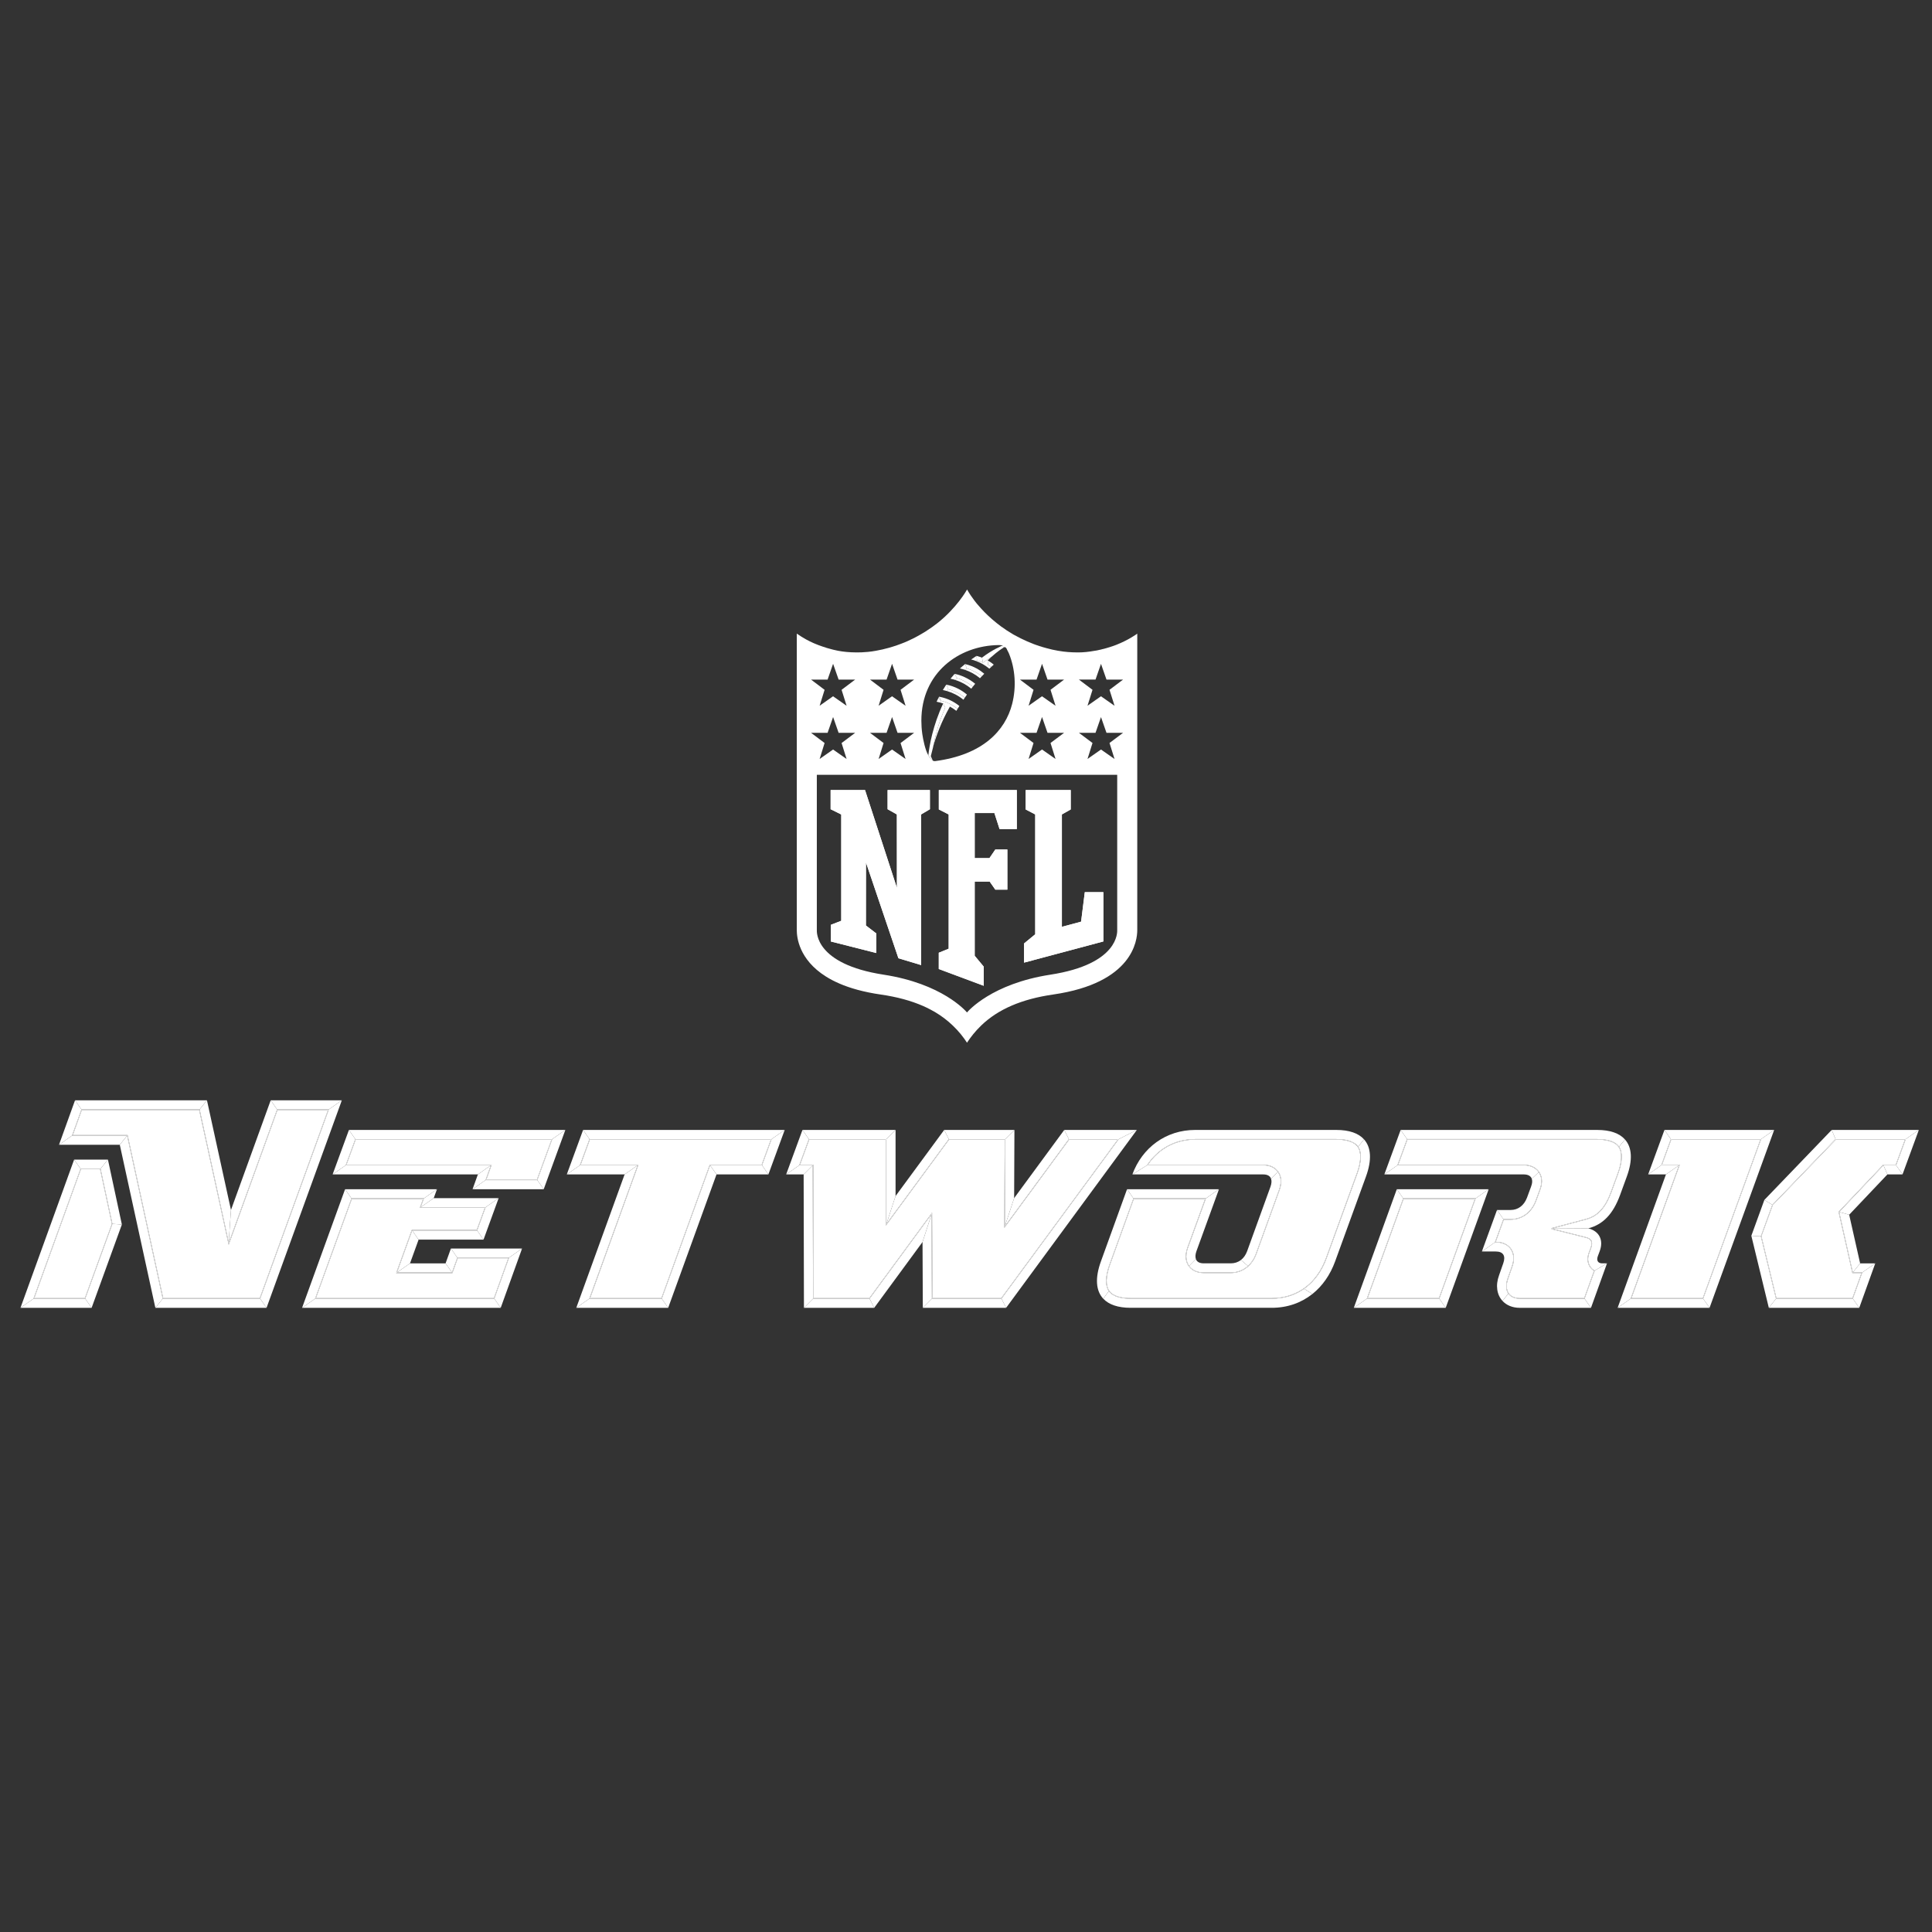 <?xml version="1.0" encoding="iso-8859-1"?>
<!-- Generator: Adobe Illustrator 19.2.0, SVG Export Plug-In . SVG Version: 6.00 Build 0)  -->
<svg version="1.1" xmlns="http://www.w3.org/2000/svg" xmlns:xlink="http://www.w3.org/1999/xlink" x="0px" y="0px"
	 viewBox="0 0 200 200" style="enable-background:new 0 0 200 200;" xml:space="preserve">
<rect x="0" y="0" width="200" height="200" fill="#333333" stroke="none"/>
<g id="NFLHD">
	<g>
		<polygon style="fill:#FFFFFF;" points="100.9,84.163 100.9,88.83 102.429,88.83 103.034,87.942 104.281,87.942 104.281,92.095 
			103.034,92.095 102.449,91.257 100.9,91.257 100.9,98.941 101.834,100.066 101.834,102.044 101.823,102.039 101.823,102.044 
			97.182,100.313 97.182,98.628 98.206,98.21 98.206,84.31 97.187,83.795 97.187,81.787 105.259,81.787 105.259,85.823 
			103.473,85.823 102.938,84.163 		"/>
		<polygon style="fill:#FFFFFF;" points="96.263,81.787 96.263,83.77 95.355,84.31 95.355,99.9 95.34,99.895 95.34,99.9 
			93.004,99.198 89.644,89.279 89.639,95.808 90.714,96.63 90.714,98.653 90.698,98.653 86.011,97.463 86.011,95.737 87.086,95.319 
			87.086,84.315 85.986,83.77 85.986,81.787 89.548,81.787 92.848,91.913 92.843,84.31 91.884,83.77 91.884,81.787 		"/>
		<polygon style="fill:#FFFFFF;" points="114.22,92.357 114.22,97.458 106.026,99.647 106.026,99.642 106.011,99.647 
			106.011,97.665 107.166,96.716 107.166,84.31 106.178,83.795 106.178,81.787 110.84,81.787 110.84,83.795 109.926,84.31 
			109.926,95.944 111.914,95.409 112.298,92.357 		"/>
		<path style="fill:#FFFFFF;" d="M99.886,72.211c-0.055,0.076-0.106,0.151-0.156,0.227c0-0.005-0.005-0.005-0.01-0.01
			c-0.515-0.424-1.095-0.716-1.68-0.888c0.05-0.071,0.111-0.151,0.136-0.182c0.686,0.177,1.241,0.505,1.685,0.863h0.005l0.005,0.005
			C99.876,72.221,99.881,72.216,99.886,72.211z"/>
		<path style="fill:#FFFFFF;" d="M97.081,72.382c0.02-0.035,0.035-0.076,0.055-0.106c-0.005,0.01-0.01,0.02-0.015,0.03
			C97.106,72.332,97.096,72.357,97.081,72.382z"/>
		<path style="fill:#FFFFFF;" d="M97.156,72.241c-0.005,0.01-0.01,0.015-0.015,0.025c0.005-0.01,0.005-0.02,0.01-0.025H97.156z"/>
		<path style="fill:#FFFFFF;" d="M100.713,71.076c-0.061,0.076-0.116,0.151-0.172,0.222c0-0.005-0.005-0.005-0.005-0.01
			c-0.474-0.394-1.034-0.706-1.655-0.898c0.071-0.076,0.151-0.156,0.182-0.192C99.548,70.319,100.169,70.652,100.713,71.076z"/>
		<path style="fill:#FFFFFF;" d="M117.721,65.601c-0.106,0.081-0.938,0.671-2.17,1.155c-0.217,0.086-0.439,0.161-0.666,0.232
			c-0.04,0.01-0.076,0.025-0.116,0.035c-0.101,0.035-0.202,0.061-0.308,0.091c-0.126,0.035-0.247,0.071-0.383,0.096
			c-0.025,0.015-0.055,0.02-0.081,0.025c-0.136,0.035-0.272,0.061-0.414,0.091c-0.025,0-0.05,0.005-0.076,0.015
			c-0.05,0.01-0.111,0.015-0.161,0.025c-0.01,0.005-0.025,0.005-0.035,0.005c-0.6,0.111-1.176,0.167-1.66,0.167h-0.141
			c-0.61-0.005-1.246-0.04-1.983-0.172c-0.383-0.066-0.802-0.156-1.251-0.283c-0.01,0-0.03-0.005-0.045-0.015
			c-0.096-0.025-0.192-0.05-0.293-0.081c-0.04-0.015-0.076-0.025-0.116-0.04c-0.136-0.035-0.267-0.081-0.409-0.131
			c-0.071-0.02-0.136-0.045-0.212-0.071c-0.04-0.015-0.076-0.035-0.121-0.045c-0.02-0.01-0.045-0.02-0.066-0.025
			c-0.449-0.167-0.898-0.368-1.347-0.59c-0.081-0.04-0.167-0.086-0.247-0.131c-0.045-0.02-0.086-0.035-0.121-0.061
			c-0.101-0.055-0.197-0.106-0.293-0.156c-0.03-0.02-0.061-0.04-0.096-0.05c-0.091-0.061-0.177-0.111-0.267-0.166
			c-0.045-0.025-0.091-0.061-0.141-0.086c-0.071-0.045-0.136-0.086-0.207-0.131c-0.02-0.01-0.025-0.015-0.035-0.02
			c-0.025-0.02-0.045-0.03-0.071-0.045c-0.141-0.096-0.288-0.197-0.429-0.303c-0.055-0.03-0.106-0.061-0.151-0.101
			c-0.141-0.101-0.283-0.212-0.419-0.323c-0.081-0.061-0.156-0.126-0.232-0.192c-0.096-0.076-0.187-0.151-0.283-0.237
			c-0.515-0.449-0.999-0.938-1.448-1.473c-0.035-0.04-0.071-0.081-0.106-0.121c-0.081-0.101-0.167-0.207-0.247-0.313
			c-0.278-0.368-0.54-0.752-0.762-1.15c0,0-0.01,0.01-0.01,0.015c-0.071,0.121-1.07,1.892-3.083,3.481
			c-0.313,0.247-0.676,0.505-1.075,0.762c-0.03,0.02-0.066,0.045-0.096,0.066c-0.061,0.035-0.121,0.076-0.182,0.111
			c-0.091,0.055-0.177,0.111-0.272,0.161c-0.066,0.04-0.131,0.076-0.192,0.111c-0.081,0.045-0.156,0.091-0.227,0.126
			c-0.116,0.061-0.222,0.121-0.338,0.182c-0.015,0.005-0.035,0.02-0.05,0.025c-0.424,0.212-0.863,0.414-1.317,0.58
			c-0.343,0.136-0.696,0.252-1.039,0.353c-0.05,0.015-0.101,0.035-0.151,0.045c-0.005,0-0.02,0.01-0.035,0.01
			c-0.464,0.131-0.928,0.237-1.367,0.313c-0.277,0.05-0.555,0.091-0.817,0.116c-0.02,0.005-0.045,0.005-0.061,0.005
			c-0.126,0.01-0.247,0.02-0.368,0.025c-0.066,0.005-0.126,0.015-0.197,0.015c-0.091,0.005-0.182,0.005-0.272,0.005
			c-0.05,0-0.096,0.005-0.146,0.005H88.67c-0.787-0.005-1.393-0.071-1.922-0.172c-0.343-0.066-0.651-0.146-0.964-0.237
			c-0.081-0.025-0.177-0.05-0.267-0.076c-0.02-0.01-0.04-0.015-0.066-0.03c-0.096-0.025-0.192-0.055-0.283-0.086
			c-0.308-0.106-0.59-0.207-0.853-0.323c-0.035-0.02-0.076-0.03-0.106-0.045c-0.262-0.116-0.51-0.237-0.747-0.368
			c-0.328-0.182-0.646-0.378-0.979-0.611v30.701c0,0.716,0.207,3.032,3.017,4.798c0.399,0.252,0.853,0.494,1.362,0.711
			c0,0,0,0.005,0.005,0.005c1.125,0.489,2.538,0.893,4.314,1.15c1.68,0.242,3.143,0.641,4.405,1.196
			c0.242,0.111,0.484,0.222,0.716,0.348c0.167,0.086,0.323,0.172,0.479,0.262c0.686,0.409,1.302,0.873,1.852,1.403
			c0.626,0.595,1.1,1.206,1.468,1.771c0,0,0,0,0.005,0.005v-0.005c0.368-0.56,0.843-1.176,1.473-1.781
			c1.751-1.685,4.193-2.735,7.452-3.204c8.259-1.196,8.698-5.626,8.698-6.665V65.596C117.726,65.596,117.726,65.596,117.721,65.601z
			 M107.303,70.349l0.56-1.609l0.01-0.02l0.565,1.63h1.72l-1.408,1.06l0.52,1.65l-0.015-0.01l-1.382-0.969h-0.01l-1.387,0.979
			l0.005-0.01l0.51-1.64l-1.408-1.06H107.303z M107.303,75.859l0.56-1.615l0.01-0.015l0.565,1.63h1.72l-1.408,1.054l0.52,1.655
			l-0.015-0.01l-1.382-0.969l-0.01,0.005l-1.387,0.974l0.005-0.01l0.51-1.645l-1.408-1.054H107.303z M103.367,66.777
			c0.272,0,0.394,0.04,0.419,0.05l0.106,0.212c0.055-0.03,0.091-0.05,0.091-0.05c0.146-0.01,0.232,0.167,0.272,0.272
			c0.035,0.086,0.061,0.172,0.091,0.257c-0.02-0.081-0.05-0.166-0.081-0.247l0.151,0.313c0.015,0.035,0.035,0.071,0.045,0.101
			c0.621,1.534,0.777,3.406,0.313,5.202c-0.706,2.735-3.022,5.257-7.972,5.903c-0.081,0.01-0.177-0.01-0.222-0.05v0.005
			c-0.267-0.177-0.439-0.479-0.479-0.555c-0.005-0.005-0.005-0.01-0.01-0.02c-0.298-0.494-0.53-1.589-0.616-2.19
			c-0.066-0.474-0.096-0.933-0.096-1.377C95.381,69.673,99.225,66.832,103.367,66.777z M91.778,70.349l0.56-1.609l0.01-0.02
			l0.565,1.63h1.72l-1.408,1.06l0.52,1.65l-0.015-0.01l-1.382-0.969h-0.01l-1.387,0.979l0.005-0.01l0.51-1.64l-1.403-1.06H91.778z
			 M91.778,75.859l0.56-1.609l0.01-0.02l0.565,1.63h1.72l-1.408,1.06l0.52,1.65l-0.015-0.01l-1.382-0.969l-0.01,0.005l-1.387,0.974
			l0.005-0.01l0.51-1.645l-1.403-1.054H91.778z M85.673,70.349l0.56-1.609l0.01-0.02l0.57,1.63h1.715l-1.408,1.06l0.52,1.65
			l-0.015-0.01l-1.382-0.969h-0.01l-1.387,0.979l0.005-0.01l0.51-1.64l-1.403-1.06H85.673z M83.958,75.859h1.715l0.56-1.609
			l0.01-0.02l0.57,1.63h1.715l-1.408,1.06l0.52,1.65l-0.015-0.01l-1.382-0.969l-0.01,0.005l-1.387,0.974l0.005-0.01l0.51-1.645
			L83.958,75.859z M108.726,100.899c-6.049,0.933-8.486,3.749-8.623,3.91c-0.136-0.161-2.568-2.977-8.623-3.91
			c-7.139-1.1-6.922-4.45-6.922-4.622V80.208h31.095v16.069C115.653,96.449,115.865,99.799,108.726,100.899z M114.856,76.913
			l0.52,1.655l-0.015-0.01l-1.387-0.969l-0.005,0.005l-1.393,0.974l0.005-0.01l0.515-1.645l-1.408-1.054h1.72l0.56-1.609l0.005-0.02
			l0.57,1.63h1.72L114.856,76.913z M114.856,71.409l0.52,1.65l-0.015-0.01l-1.387-0.969h-0.005l-1.393,0.979l0.005-0.01l0.515-1.64
			l-1.408-1.06h1.72l0.56-1.609l0.005-0.02l0.57,1.63h1.72L114.856,71.409z"/>
		<path style="fill:#FFFFFF;" d="M99.134,73.371c-0.056,0.086-0.101,0.156-0.136,0.217l-0.005-0.005
			c-0.212-0.167-0.424-0.308-0.656-0.434c0,0-0.005,0-0.005,0.005c-0.873,1.529-1.408,2.997-1.72,4.082
			c0.01-0.045,0.02-0.091,0.03-0.136c0.202-1.034,0.56-2.376,1.206-3.84l-0.212-0.434c-0.111-0.035-0.212-0.071-0.303-0.096
			c0.055-0.106,0.096-0.182,0.096-0.182C98.07,72.67,98.63,73.003,99.134,73.371z"/>
		<path style="fill:#FFFFFF;" d="M102.605,69.032c0.005,0.005,0.005,0.005,0.01,0.005c-0.066,0.066-0.136,0.126-0.197,0.187
			l-0.005-0.005c-0.464-0.383-0.938-0.631-1.367-0.787c0.04-0.035,0.076-0.061,0.091-0.071c0.288,0.076,0.621,0.237,0.621,0.237
			c0.293-0.222,0.575-0.414,0.843-0.58c0.01-0.01,0.02-0.02,0.035-0.025c-0.126,0.116-0.257,0.237-0.394,0.373v0.01l0.04,0.454
			C102.389,68.891,102.5,68.962,102.605,69.032z"/>
		<path style="fill:#FFFFFF;" d="M101.642,70.001c-0.066,0.071-0.131,0.141-0.192,0.207c-0.005,0-0.005-0.005-0.01-0.005
			c-0.479-0.394-0.999-0.676-1.549-0.863c0.081-0.056,0.166-0.116,0.197-0.141c0.676,0.202,1.171,0.505,1.549,0.797
			C101.637,70.001,101.642,70.001,101.642,70.001z"/>
		<polygon style="fill:#FFFFFF;" points="96.263,81.787 96.263,83.77 95.355,84.31 95.355,99.9 95.34,99.895 95.34,99.9 
			93.004,99.198 89.644,89.279 89.639,95.808 90.714,96.63 90.714,98.653 90.698,98.653 86.011,97.463 86.011,95.737 87.086,95.319 
			87.086,84.315 85.986,83.77 85.986,81.787 89.548,81.787 92.848,91.913 92.843,84.31 91.884,83.77 91.884,81.787 		"/>
		<polygon style="fill:#FFFFFF;" points="100.9,84.163 100.9,88.83 102.429,88.83 103.034,87.942 104.281,87.942 104.281,92.095 
			103.034,92.095 102.449,91.257 100.9,91.257 100.9,98.941 101.834,100.066 101.834,102.044 101.823,102.039 101.823,102.044 
			97.182,100.313 97.182,98.628 98.206,98.21 98.206,84.31 97.187,83.795 97.187,81.787 105.259,81.787 105.259,85.823 
			103.473,85.823 102.938,84.163 		"/>
		<polygon style="fill:#FFFFFF;" points="114.22,92.357 114.22,97.458 106.026,99.647 106.026,99.642 106.011,99.647 
			106.011,97.665 107.166,96.716 107.166,84.31 106.178,83.795 106.178,81.787 110.84,81.787 110.84,83.795 109.926,84.31 
			109.926,95.944 111.914,95.409 112.298,92.357 		"/>
		<path style="fill:#FFFFFF;" d="M97.848,73.26c-0.646,1.463-1.004,2.805-1.206,3.84c-0.01,0.045-0.02,0.091-0.03,0.136
			c-0.005,0.035-0.01,0.076-0.02,0.111c0,0.005,0,0.005,0,0.005c-0.076,0.267-0.136,0.515-0.187,0.732
			c-0.005,0-0.005,0.005-0.005,0.01c-0.005,0.03-0.015,0.061-0.02,0.091c-0.005,0.035-0.015,0.071-0.02,0.101
			c0,0.005,0,0.005,0,0.01l0.197,0.419c0.005,0.01,0.015,0.015,0.025,0.025v0.005c-0.267-0.177-0.439-0.479-0.479-0.555
			c0.101-0.959,0.459-3.083,1.534-5.363L97.848,73.26z"/>
		<path style="fill:#FFFFFF;" d="M97.429,72.549c0,0-0.04,0.076-0.096,0.182c-0.005,0-0.005,0-0.005,0
			c-0.136-0.035-0.247-0.066-0.313-0.076c-0.03-0.005-0.055-0.01-0.055-0.01l-0.005-0.005c0.04-0.081,0.086-0.172,0.126-0.257
			c0.02-0.035,0.035-0.076,0.055-0.106c0-0.005,0.005-0.01,0.005-0.01c0.005-0.01,0.01-0.015,0.015-0.025L97.429,72.549z"/>
		<path style="fill:#FFFFFF;" d="M97.172,72.206c-0.005,0.01-0.01,0.02-0.015,0.035h-0.005
			C97.162,72.226,97.167,72.211,97.172,72.206z"/>
		<path style="fill:#FFFFFF;" d="M97.172,72.206c-0.005,0.01-0.01,0.02-0.015,0.035h-0.005
			C97.162,72.226,97.167,72.211,97.172,72.206z"/>
		<path style="fill:#FFFFFF;" d="M99.316,73.084c-0.071,0.106-0.131,0.202-0.182,0.283c0,0,0,0,0,0.005
			c-0.505-0.368-1.065-0.701-1.705-0.822l-0.212-0.429h0.005c0.04,0.005,0.076,0.015,0.111,0.025
			C98.08,72.302,98.736,72.619,99.316,73.084z"/>
		<path style="fill:#FFFFFF;" d="M97.429,72.549l-0.272-0.308c0.005-0.015,0.01-0.025,0.015-0.035
			c0.025-0.05,0.04-0.081,0.045-0.086L97.429,72.549z"/>
		<path style="fill:#FFFFFF;" d="M98.176,71.358c-0.025,0.03-0.086,0.111-0.136,0.182c-0.03-0.01-0.061-0.02-0.091-0.025
			c-0.081-0.025-0.166-0.045-0.247-0.061c-0.035-0.005-0.066-0.015-0.101-0.025c0,0,0.005-0.005,0.01-0.01
			c0.035-0.056,0.227-0.373,0.343-0.545c0.005,0,0.01,0,0.01,0L98.176,71.358z"/>
		<path style="fill:#FFFFFF;" d="M99.064,70.198c-0.03,0.035-0.111,0.116-0.182,0.192c-0.04-0.015-0.081-0.03-0.121-0.045
			c-0.066-0.015-0.131-0.03-0.197-0.045c-0.055-0.015-0.111-0.03-0.167-0.04c0.005-0.005,0.005-0.01,0.01-0.015
			c0.126-0.156,0.267-0.323,0.404-0.479L99.064,70.198z"/>
		<path style="fill:#FFFFFF;" d="M100.951,70.783c-0.086,0.101-0.161,0.197-0.237,0.293c-0.545-0.424-1.165-0.757-1.65-0.878
			l-0.252-0.434h0.01v-0.005C99.452,69.875,100.244,70.203,100.951,70.783z"/>
		<path style="fill:#FFFFFF;" d="M100.088,69.199c-0.03,0.025-0.116,0.086-0.197,0.141c-0.172-0.056-0.343-0.101-0.52-0.141
			c0.182-0.167,0.363-0.313,0.525-0.449l0.005-0.005l0.005,0.005L100.088,69.199z"/>
		<path style="fill:#FFFFFF;" d="M101.889,69.744c-0.055,0.055-0.106,0.111-0.161,0.172c-0.03,0.025-0.055,0.056-0.086,0.086
			c0,0-0.005,0-0.005-0.005c-0.378-0.293-0.873-0.595-1.549-0.797l-0.182-0.449c0.005-0.005,0.005-0.005,0.005-0.005
			C100.85,68.967,101.465,69.39,101.889,69.744z"/>
		<path style="fill:#FFFFFF;" d="M103.892,67.039c-0.187,0.111-0.641,0.404-1.251,0.954c-0.005,0-0.005,0-0.005,0
			c-0.015,0.005-0.025,0.015-0.035,0.025c-0.267,0.167-0.55,0.358-0.843,0.58l-0.106-0.52c1.1-0.838,2.064-1.221,2.134-1.251
			L103.892,67.039z"/>
		<path style="fill:#FFFFFF;" d="M101.758,68.598c0,0-0.333-0.161-0.621-0.237l-0.045-0.464c0.288,0.071,0.56,0.182,0.56,0.182
			L101.758,68.598z"/>
		<path style="fill:#FFFFFF;" d="M101.137,68.361c-0.015,0.01-0.05,0.035-0.091,0.071c-0.182-0.071-0.358-0.126-0.515-0.161
			c0.177-0.126,0.363-0.252,0.55-0.368v-0.01c0.005,0.005,0.005,0.005,0.01,0.005L101.137,68.361z"/>
		<path style="fill:#FFFFFF;" d="M97.081,72.382c0.015-0.025,0.025-0.05,0.04-0.076c0.005-0.01,0.01-0.02,0.015-0.03
			C97.116,72.307,97.101,72.347,97.081,72.382z"/>
		<path style="fill:#FFFFFF;" d="M97.081,72.382c0.015-0.025,0.025-0.05,0.04-0.076c0.005-0.01,0.01-0.02,0.015-0.03
			C97.116,72.307,97.101,72.347,97.081,72.382z"/>
		<path style="fill:#FFFFFF;" d="M100.098,71.903c-0.071,0.106-0.146,0.207-0.212,0.308c-0.005,0.005-0.01,0.01-0.015,0.015
			l-0.005-0.005h-0.005c-0.444-0.358-0.999-0.686-1.685-0.863l-0.212-0.484C98.867,71.05,99.588,71.469,100.098,71.903z"/>
		<path style="fill:#FFFFFF;" d="M102.873,68.8c-0.076,0.071-0.151,0.141-0.227,0.212c-0.01,0.005-0.025,0.015-0.03,0.025
			c-0.005,0-0.005,0-0.01-0.005c-0.106-0.071-0.217-0.141-0.323-0.202l-0.04-0.454v-0.01
			C102.474,68.497,102.727,68.669,102.873,68.8z"/>
		
			<ellipse transform="matrix(0.159 -0.987 0.987 0.159 34.249 171.392)" style="fill:#FFFFFF;" cx="117.733" cy="65.592" rx="0.003" ry="0.002"/>
		
			<ellipse transform="matrix(0.159 -0.987 0.987 0.159 34.249 171.392)" style="fill:#FFFFFF;" cx="117.733" cy="65.592" rx="0.003" ry="0.002"/>
		
			<ellipse transform="matrix(0.159 -0.987 0.987 0.159 34.249 171.392)" style="fill:#FFFFFF;" cx="117.733" cy="65.592" rx="0.003" ry="0.002"/>
	</g>
	<g>
		<path style="fill:#FFFFFF;" d="M133.452,134.175c-0.019,0.006-0.039,0.01-0.059,0.016
			C133.413,134.185,133.433,134.181,133.452,134.175z"/>
		<path style="fill:#FFFFFF;" d="M133.026,134.288c-0.039,0.009-0.079,0.015-0.118,0.023
			C132.948,134.303,132.988,134.297,133.026,134.288z"/>
		<path style="fill:#FFFFFF;" d="M133.862,134.031c-0.007,0.003-0.015,0.005-0.022,0.008
			C133.848,134.036,133.855,134.034,133.862,134.031z"/>
		<path style="fill:#FFFFFF;" d="M132.584,134.371c-0.071,0.01-0.144,0.016-0.216,0.024
			C132.44,134.387,132.513,134.381,132.584,134.371z"/>
		<path style="fill:#FFFFFF;" d="M132.125,134.421c-0.157,0.011-0.316,0.017-0.477,0.017
			C131.809,134.439,131.968,134.433,132.125,134.421z"/>
		<path style="fill:#FFFFFF;" d="M136.644,131.658c-0.012,0.02-0.026,0.038-0.038,0.058
			C136.618,131.696,136.632,131.678,136.644,131.658z"/>
		<path style="fill:#FFFFFF;" d="M136.899,131.212c-0.016,0.03-0.033,0.058-0.049,0.087
			C136.866,131.27,136.883,131.242,136.899,131.212z"/>
		<path style="fill:#FFFFFF;" d="M136.362,132.074c-0.008,0.011-0.016,0.021-0.024,0.031
			C136.346,132.095,136.354,132.085,136.362,132.074z"/>
		<path style="fill:#FFFFFF;" d="M136.055,132.461c-0.003,0.004-0.007,0.007-0.01,0.011
			C136.048,132.468,136.052,132.464,136.055,132.461z"/>
		<path style="fill:#FFFFFF;" d="M137.127,130.74c-0.016,0.036-0.034,0.07-0.051,0.106
			C137.092,130.81,137.111,130.777,137.127,130.74z"/>
		<g>
			<g>
				<path style="fill:#FFFFFF;" d="M138.338,117.917h-14.608c-2.086,0-3.9,1.011-4.99,2.711h12.018c0.851,0,1.297,0.376,1.522,0.692
					c0.236,0.332,0.452,0.917,0.138,1.822l-2.427,6.702c-0.184,0.492-0.462,0.895-0.804,1.204c-0.48,0.433-1.089,0.678-1.775,0.678
					h-2.792c-0.85,0-1.296-0.376-1.521-0.692c-0.236-0.332-0.452-0.917-0.14-1.822l1.875-5.16h-7.5l-2.473,6.834
					c-0.445,1.223-0.473,2.205-0.081,2.766c0.454,0.649,1.479,0.785,2.258,0.785h14.609c0.161,0,0.32-0.006,0.477-0.017
					c0.082-0.006,0.162-0.017,0.243-0.026c0.072-0.008,0.145-0.014,0.216-0.024c0.11-0.016,0.217-0.038,0.324-0.06
					c0.039-0.008,0.079-0.014,0.118-0.023c0.124-0.028,0.246-0.061,0.367-0.097c0.019-0.006,0.039-0.01,0.059-0.016
					c0.132-0.041,0.261-0.086,0.388-0.136c0.007-0.003,0.015-0.005,0.022-0.008c0.404-0.16,0.785-0.365,1.139-0.614
					c0.38-0.267,0.729-0.583,1.044-0.946c0.003-0.004,0.007-0.007,0.01-0.011c0.098-0.113,0.192-0.232,0.283-0.355
					c0.008-0.011,0.016-0.021,0.024-0.031c0.085-0.115,0.165-0.236,0.243-0.359c0.013-0.02,0.026-0.038,0.038-0.058
					c0.072-0.115,0.14-0.236,0.206-0.358c0.016-0.03,0.034-0.057,0.049-0.087c0.062-0.118,0.12-0.242,0.177-0.366
					c0.016-0.036,0.035-0.07,0.051-0.106c0.071-0.161,0.137-0.327,0.199-0.497l3.191-8.777c0.444-1.221,0.473-2.202,0.08-2.763
					C140.143,118.053,139.118,117.917,138.338,117.917z M140.465,121.447l-3.191,8.777c-0.96,2.643-3.011,4.159-5.626,4.159h-14.609
					c-0.766,0-1.771-0.132-2.212-0.762c-0.382-0.545-0.351-1.51,0.087-2.714l2.46-6.797h7.381l-1.848,5.085
					c-0.321,0.929-0.097,1.531,0.146,1.873c0.233,0.326,0.694,0.714,1.567,0.714h2.792c0.703,0,1.328-0.252,1.818-0.697
					c0.347-0.315,0.628-0.724,0.814-1.221l2.428-6.703c0.322-0.928,0.098-1.531-0.145-1.873c-0.232-0.327-0.693-0.716-1.568-0.716
					h-11.915c1.098-1.654,2.873-2.6,4.887-2.6h14.608c0.767,0,1.773,0.132,2.214,0.762
					C140.934,119.28,140.903,120.243,140.465,121.447z"/>
			</g>
		</g>
		<path style="fill:#FFFFFF;" d="M129.991,129.845l2.427-6.702c0.314-0.905,0.098-1.49-0.138-1.822l-0.704,0.69
			c0.078,0.208,0.067,0.482-0.051,0.823l-2.423,6.69c-0.148,0.396-0.367,0.699-0.638,0.909l0.723,0.617
			C129.529,130.74,129.807,130.337,129.991,129.845z"/>
		<path style="fill:#FFFFFF;" d="M130.758,120.629H118.74l-1.516,0.946h13.534c0.44,0,0.713,0.156,0.818,0.436l0.704-0.69
			C132.055,121.005,131.608,120.629,130.758,120.629z"/>
		<path style="fill:#FFFFFF;" d="M123.729,117.917h14.608c0.78,0,1.805,0.136,2.26,0.785l0.608-0.753
			c-0.573-0.638-1.538-0.978-2.868-0.978h-14.608c-3.038,0-5.492,1.841-6.506,4.603l1.516-0.946
			C119.829,118.928,121.643,117.917,123.729,117.917z"/>
		<path style="fill:#FFFFFF;" d="M122.959,129.214c-0.313,0.905-0.097,1.49,0.14,1.822l0.699-0.702
			c-0.073-0.207-0.06-0.477,0.056-0.81l2.332-6.415l-1.35,0.946L122.959,129.214z"/>
		<path style="fill:#FFFFFF;" d="M124.619,131.727h2.792c0.686,0,1.295-0.244,1.775-0.678l-0.723-0.617
			c-0.295,0.23-0.652,0.349-1.053,0.349h-2.792c-0.446,0-0.721-0.16-0.822-0.448l-0.699,0.702
			C123.323,131.351,123.769,131.727,124.619,131.727z"/>
		<path style="fill:#FFFFFF;" d="M114.861,130.888l2.473-6.834l-0.664-0.946l-2.699,7.458c-0.632,1.737-0.529,3.061,0.24,3.878
			l0.568-0.79C114.388,133.093,114.416,132.111,114.861,130.888z"/>
		<path style="fill:#FFFFFF;" d="M135.001,133.417c-0.354,0.248-0.735,0.454-1.139,0.614c-0.007,0.003-0.015,0.005-0.022,0.008
			c-0.127,0.05-0.256,0.095-0.388,0.136c-0.019,0.006-0.039,0.01-0.059,0.016c-0.121,0.036-0.243,0.069-0.367,0.097
			c-0.039,0.009-0.079,0.015-0.118,0.023c-0.107,0.022-0.214,0.044-0.324,0.06c-0.071,0.011-0.144,0.016-0.216,0.024
			c-0.081,0.009-0.161,0.02-0.243,0.026c-0.157,0.011-0.316,0.017-0.477,0.017h-14.609c-0.779,0-1.804-0.136-2.258-0.785
			l-0.568,0.79c0.576,0.612,1.525,0.941,2.826,0.941h14.609c1.612,0,3.05-0.506,4.212-1.432L135.001,133.417z"/>
		<path style="fill:#FFFFFF;" d="M141.205,117.95l-0.608,0.753c0.393,0.561,0.364,1.542-0.08,2.763l-3.191,8.777
			c-0.062,0.17-0.129,0.336-0.199,0.497c-0.016,0.036-0.034,0.07-0.051,0.106c-0.057,0.124-0.115,0.248-0.177,0.366
			c-0.016,0.03-0.033,0.058-0.049,0.087c-0.066,0.122-0.134,0.243-0.206,0.358c-0.012,0.02-0.026,0.038-0.038,0.058
			c-0.078,0.123-0.159,0.243-0.243,0.359c-0.008,0.011-0.016,0.021-0.024,0.031c-0.091,0.122-0.185,0.241-0.283,0.355
			c-0.003,0.004-0.007,0.007-0.01,0.011c-0.315,0.363-0.664,0.679-1.044,0.946l0.859,0.536c1.026-0.818,1.838-1.962,2.356-3.387
			l3.191-8.777C142.028,120.08,141.941,118.77,141.205,117.95z"/>
		<polygon style="fill:#FFFFFF;" points="124.834,124.054 126.184,123.108 116.671,123.108 117.335,124.054 		"/>
		<g>
			<g>
				<path style="fill:#FFFFFF;" d="M141.495,134.439h7.502l3.763-10.385h-7.501L141.495,134.439z M152.681,124.11l-3.723,10.273
					h-7.383l3.724-10.273H152.681z"/>
			</g>
		</g>
		<g>
			<g>
				<path style="fill:#FFFFFF;" d="M165.343,117.917h-19.687l-0.995,2.711h13.071c0.92,0,1.367,0.45,1.551,0.719
					c0.234,0.34,0.441,0.933,0.099,1.825l-0.424,1.153c-0.456,1.181-1.417,1.878-2.577,1.878h-0.75l-0.876,2.405h0.091
					c0.904,0,1.347,0.439,1.531,0.7c0.233,0.332,0.444,0.912,0.126,1.794l-0.427,1.219c-0.232,0.634-0.208,1.212,0.061,1.597
					c0.235,0.336,0.659,0.521,1.194,0.521h6.701l1.046-2.904c-0.215-0.122-0.353-0.277-0.433-0.391
					c-0.159-0.225-0.387-0.709-0.133-1.418l0.188-0.503c0.125-0.326,0.14-0.602,0.044-0.785c-0.109-0.21-0.362-0.311-0.554-0.359
					l-3.531-0.89l3.518-0.941c1.233-0.327,2.022-1.18,2.639-2.851l0.705-1.931c0.444-1.219,0.472-2.2,0.079-2.761
					C167.147,118.054,166.122,117.917,165.343,117.917z M167.471,121.445l-0.706,1.931c-0.609,1.652-1.387,2.494-2.6,2.816
					l-3.545,0.942l0.001,0.108l3.558,0.89c0.181,0.045,0.418,0.139,0.518,0.331c0.088,0.169,0.072,0.431-0.047,0.739l-0.189,0.504
					c-0.263,0.734-0.026,1.236,0.139,1.47c0.077,0.109,0.209,0.26,0.411,0.384l-1.017,2.824h-6.662
					c-0.517,0-0.924-0.177-1.148-0.498c-0.259-0.37-0.279-0.934-0.055-1.546l0.427-1.219c0.326-0.903,0.107-1.501-0.133-1.844
					c-0.19-0.27-0.649-0.724-1.577-0.724h-0.012l0.835-2.293h0.71c1.184,0,2.166-0.715,2.629-1.913l0.425-1.154
					c0.351-0.914,0.136-1.525-0.105-1.876c-0.191-0.278-0.652-0.743-1.597-0.743h-12.992l0.954-2.6h19.648
					c0.766,0,1.772,0.132,2.214,0.762C167.939,119.281,167.908,120.243,167.471,121.445z"/>
			</g>
		</g>
		<polygon style="fill:#FFFFFF;" points="141.495,134.439 140.146,135.385 149.66,135.385 148.997,134.439 		"/>
		<polygon style="fill:#FFFFFF;" points="152.76,124.054 154.109,123.108 144.596,123.108 145.259,124.054 		"/>
		<polygon style="fill:#FFFFFF;" points="152.76,124.054 148.997,134.439 149.66,135.385 154.109,123.108 		"/>
		<polygon style="fill:#FFFFFF;" points="145.259,124.054 144.596,123.108 140.146,135.385 141.495,134.439 		"/>
		<path style="fill:#FFFFFF;" d="M156.077,132.321l0.427-1.219c0.318-0.882,0.107-1.462-0.126-1.794
			c-0.184-0.262-0.627-0.7-1.531-0.7h-0.091l-1.351,0.946h1.442c0.768,0,1.044,0.46,0.768,1.228l-0.43,1.226
			c-0.394,1.075-0.221,2.042,0.354,2.663l0.599-0.754C155.869,133.532,155.845,132.955,156.077,132.321z"/>
		<path style="fill:#FFFFFF;" d="M165.343,117.917c0.78,0,1.804,0.136,2.259,0.786l0.618-0.74c-0.571-0.646-1.539-0.992-2.877-0.992
			h-20.348l0.661,0.946H165.343z"/>
		<path style="fill:#FFFFFF;" d="M164.192,128.078c0.193,0.048,0.445,0.15,0.554,0.359c0.095,0.183,0.081,0.46-0.044,0.785
			l-0.188,0.503c-0.254,0.709-0.026,1.193,0.133,1.418c0.081,0.114,0.219,0.27,0.433,0.391l1.277-0.753h-0.493
			c-0.459,0-0.614-0.307-0.459-0.737l0.184-0.491c0.459-1.196-0.061-2.117-1.166-2.394l-3.76,0.027L164.192,128.078z"/>
		<path style="fill:#FFFFFF;" d="M168.22,117.963l-0.618,0.74c0.393,0.561,0.365,1.542-0.079,2.761l-0.705,1.931
			c-0.617,1.671-1.406,2.523-2.639,2.851l-3.518,0.941l3.76-0.027c1.504-0.399,2.547-1.443,3.283-3.437l0.706-1.934
			C169.03,120.089,168.945,118.784,168.22,117.963z"/>
		<polygon style="fill:#FFFFFF;" points="155.631,126.203 154.969,125.257 153.404,129.554 154.755,128.608 		"/>
		<path style="fill:#FFFFFF;" d="M157.332,134.439c-0.535,0-0.959-0.185-1.194-0.521l-0.599,0.754
			c0.411,0.444,1.026,0.714,1.794,0.714h7.365l-0.665-0.946H157.332z"/>
		<polygon style="fill:#FFFFFF;" points="164.033,134.439 164.698,135.385 166.356,130.781 165.08,131.535 		"/>
		<polygon style="fill:#FFFFFF;" points="145.656,117.917 144.995,116.971 143.307,121.574 144.661,120.629 		"/>
		<path style="fill:#FFFFFF;" d="M156.381,126.203c1.16,0,2.121-0.697,2.577-1.878l0.424-1.153c0.342-0.892,0.135-1.484-0.099-1.825
			l-0.716,0.676c0.075,0.207,0.059,0.477-0.069,0.81l-0.429,1.166c-0.308,0.798-0.921,1.258-1.689,1.258h-1.412l0.662,0.946H156.381
			z"/>
		<path style="fill:#FFFFFF;" d="M157.732,120.629h-13.071l-1.354,0.946h14.426c0.447,0,0.731,0.16,0.835,0.449l0.716-0.676
			C159.099,121.079,158.652,120.629,157.732,120.629z"/>
		<path style="fill:#FFFFFF;" d="M3.468,134.439h5.354l2.811-7.746l-1.225-5.708H8.338L3.468,134.439z M10.363,121.042l1.216,5.664
			l-2.796,7.678H3.548l4.83-13.342H10.363z"/>
		<g>
			<g>
				<path style="fill:#FFFFFF;" d="M24.799,125.58l-1.114,3.075l-0.7-3.195l-2.324-10.611H8.432l-0.976,2.711h4.945h0.762
					l0.162,0.744l3.52,16.135h10.084l7.108-19.591h-5.353L24.799,125.58z M33.958,114.904l-7.068,19.48h-10l-3.683-16.88H7.535
					l0.936-2.6h12.147l3.055,13.951l5.052-13.951H33.958z"/>
			</g>
		</g>
		<polygon style="fill:#FFFFFF;" points="34.038,114.848 35.387,113.902 28.022,113.902 28.685,114.848 		"/>
		<path style="fill:#FFFFFF;" d="M23.685,128.655l1.114-3.075l3.886-10.731l-0.663-0.946l-4.112,11.355
			C23.91,125.258,23.665,128.561,23.685,128.655z"/>
		<polygon style="fill:#FFFFFF;" points="12.401,117.56 7.455,117.56 6.109,118.506 12.401,118.506 13.162,117.56 		"/>
		<polygon style="fill:#FFFFFF;" points="16.845,134.439 16.083,135.385 27.593,135.385 26.929,134.439 		"/>
		<polygon style="fill:#FFFFFF;" points="13.325,118.304 13.162,117.56 12.401,118.506 16.083,135.385 16.845,134.439 		"/>
		<path style="fill:#FFFFFF;" d="M22.986,125.46l0.7,3.195c-0.021-0.094,0.224-3.397,0.224-3.397l-2.486-11.355l-0.761,0.946
			L22.986,125.46z"/>
		<polygon style="fill:#FFFFFF;" points="34.038,114.848 26.929,134.439 27.593,135.385 35.387,113.902 		"/>
		<polygon style="fill:#FFFFFF;" points="20.662,114.848 21.423,113.903 7.767,113.903 8.432,114.848 		"/>
		<polygon style="fill:#FFFFFF;" points="8.432,114.848 7.767,113.903 6.109,118.506 7.455,117.56 		"/>
		<polygon style="fill:#FFFFFF;" points="10.409,120.986 11.173,120.04 7.674,120.04 8.338,120.986 		"/>
		<polygon style="fill:#FFFFFF;" points="10.409,120.986 11.634,126.694 12.616,126.761 11.173,120.04 		"/>
		<polygon style="fill:#FFFFFF;" points="8.822,134.439 9.485,135.385 12.616,126.761 11.634,126.694 		"/>
		<polygon style="fill:#FFFFFF;" points="8.338,120.986 7.674,120.04 2.12,135.385 3.468,134.439 		"/>
		<polygon style="fill:#FFFFFF;" points="3.468,134.439 2.12,135.385 9.485,135.385 8.822,134.439 		"/>
		<g>
			<g>
				<path style="fill:#FFFFFF;" d="M35.787,120.629h13.684h1.346l-0.456,1.266l-0.096,0.268h5.358l1.55-4.245H36.781L35.787,120.629
					z M57.092,117.973l-1.509,4.134h-5.24l0.552-1.534H35.867l0.954-2.6H57.092z"/>
			</g>
		</g>
		<g>
			<g>
				<path style="fill:#FFFFFF;" d="M46.79,131.728h-0.665h-3.682h-1.349l0.459-1.268l0.89-2.456l0.226-0.624h0.663h6.059
					l0.876-2.405h-5.37h-1.354l0.337-0.921h-7.496l-3.765,10.385h18.549l1.528-4.246h-5.354l-0.327,0.909L46.79,131.728z
					 M47.382,130.248h5.236l-1.488,4.135H32.7l3.724-10.273h7.377l-0.337,0.921h6.724l-0.835,2.293H42.63l-1.615,4.459h5.814
					L47.382,130.248z"/>
			</g>
		</g>
		<polygon style="fill:#FFFFFF;" points="43.544,124.976 44.898,124.03 45.235,123.109 43.881,124.055 		"/>
		<polygon style="fill:#FFFFFF;" points="49.392,127.38 50.054,128.326 51.619,124.03 50.268,124.976 		"/>
		<polygon style="fill:#FFFFFF;" points="44.898,124.976 50.268,124.976 51.619,124.03 44.898,124.03 43.544,124.976 		"/>
		<polygon style="fill:#FFFFFF;" points="47.015,131.102 47.343,130.193 46.678,129.247 46.125,130.782 46.79,131.728 		"/>
		<polygon style="fill:#FFFFFF;" points="43.881,124.055 45.235,123.109 35.722,123.109 36.385,124.055 		"/>
		<polygon style="fill:#FFFFFF;" points="42.443,131.728 46.125,131.728 46.79,131.728 46.125,130.782 42.443,130.782 
			41.094,131.728 		"/>
		<polygon style="fill:#FFFFFF;" points="42.443,128.004 41.554,130.46 41.094,131.728 42.443,130.782 43.333,128.326 
			42.669,127.38 		"/>
		<polygon style="fill:#FFFFFF;" points="43.333,127.38 42.669,127.38 43.333,128.326 50.054,128.326 49.392,127.38 		"/>
		<polygon style="fill:#FFFFFF;" points="32.62,134.439 31.271,135.385 51.834,135.385 51.169,134.439 		"/>
		<polygon style="fill:#FFFFFF;" points="36.385,124.055 35.722,123.109 31.271,135.385 32.62,134.439 		"/>
		<polygon style="fill:#FFFFFF;" points="47.343,130.193 52.697,130.193 54.043,129.247 46.678,129.247 		"/>
		<polygon style="fill:#FFFFFF;" points="51.169,134.439 51.834,135.385 54.043,129.247 52.697,130.193 		"/>
		<polygon style="fill:#FFFFFF;" points="50.264,122.163 48.918,123.109 56.284,123.109 55.622,122.163 		"/>
		<polygon style="fill:#FFFFFF;" points="57.172,117.918 55.622,122.163 56.284,123.109 58.524,116.972 		"/>
		<polygon style="fill:#FFFFFF;" points="50.361,121.895 50.816,120.629 49.471,121.575 48.918,123.109 50.264,122.163 		"/>
		<polygon style="fill:#FFFFFF;" points="49.471,120.629 35.787,120.629 34.432,121.575 49.471,121.575 50.816,120.629 		"/>
		<polygon style="fill:#FFFFFF;" points="57.172,117.918 58.524,116.972 36.121,116.972 36.781,117.918 		"/>
		<polygon style="fill:#FFFFFF;" points="36.781,117.918 36.121,116.972 34.432,121.575 35.787,120.629 		"/>
		<g>
			<g>
				<path style="fill:#FFFFFF;" d="M60.029,120.629h4.63h1.349l-0.459,1.268l-4.543,12.542h7.501l4.777-13.187l0.226-0.624h0.663
					h4.711l0.994-2.711H61.023L60.029,120.629z M79.798,117.973l-0.953,2.6h-5.375l-5.003,13.811h-7.383l5.002-13.811h-5.978
					l0.953-2.6H79.798z"/>
			</g>
		</g>
		<polygon style="fill:#FFFFFF;" points="61.023,117.918 60.362,116.972 58.675,121.575 60.029,120.629 		"/>
		<polygon style="fill:#FFFFFF;" points="64.659,120.629 60.029,120.629 58.675,121.575 64.659,121.575 66.007,120.629 		"/>
		<polygon style="fill:#FFFFFF;" points="79.878,117.918 81.232,116.972 60.362,116.972 61.023,117.918 		"/>
		<polygon style="fill:#FFFFFF;" points="79.878,117.918 78.884,120.629 79.545,121.575 81.232,116.972 		"/>
		<polygon style="fill:#FFFFFF;" points="74.173,120.629 73.51,120.629 74.173,121.575 79.545,121.575 78.884,120.629 		"/>
		<polygon style="fill:#FFFFFF;" points="65.548,121.897 66.007,120.629 64.659,121.575 59.657,135.385 61.005,134.439 		"/>
		<polygon style="fill:#FFFFFF;" points="73.284,121.253 68.507,134.439 69.17,135.385 74.173,121.575 73.51,120.629 		"/>
		<polygon style="fill:#FFFFFF;" points="61.005,134.439 59.657,135.385 69.17,135.385 68.507,134.439 		"/>
		<g>
			<g>
				<path style="fill:#FFFFFF;" d="M105.745,124.59l-1.721,2.341l0.013-2.905l0.026-6.108h-5.844l-4.749,6.458l-1.708,2.322v-2.883
					v-5.897h-8.03l-0.995,2.711h0.456h0.944l0.002,0.944l0.029,12.867h5.851l4.719-6.428l1.696-2.31l0.012,2.866l0.026,5.872h7.203
					l12.145-16.522h-5.171L105.745,124.59z M115.709,117.973l-12.063,16.41h-7.119l-0.039-8.852l-6.498,8.852h-5.767l-0.032-13.811
					h-1.375l0.954-2.6h7.936v8.894l6.541-8.894h5.76l-0.04,9.129l6.709-9.129H115.709z"/>
			</g>
		</g>
		<polygon style="fill:#FFFFFF;" points="93.47,124.375 98.219,117.918 97.741,116.972 92.708,123.815 91.762,126.698 		"/>
		<polygon style="fill:#FFFFFF;" points="91.762,123.815 91.762,126.698 92.708,123.815 92.708,116.972 91.762,117.918 		"/>
		<polygon style="fill:#FFFFFF;" points="105.745,124.59 110.648,117.918 110.17,116.972 104.983,124.03 104.024,126.931 		"/>
		<polygon style="fill:#FFFFFF;" points="104.037,124.026 104.024,126.931 104.983,124.03 105.013,116.972 104.063,117.918 		"/>
		<polygon style="fill:#FFFFFF;" points="115.819,117.918 117.688,116.972 110.17,116.972 110.648,117.918 		"/>
		<polygon style="fill:#FFFFFF;" points="91.762,117.918 92.708,116.972 83.071,116.972 83.732,117.918 		"/>
		<polygon style="fill:#FFFFFF;" points="104.063,117.918 105.013,116.972 97.741,116.972 98.219,117.918 		"/>
		<polygon style="fill:#FFFFFF;" points="96.446,128.567 96.433,125.701 95.5,128.571 95.53,135.385 96.471,134.439 		"/>
		<polygon style="fill:#FFFFFF;" points="94.737,128.012 90.019,134.439 90.498,135.385 95.5,128.571 96.433,125.701 		"/>
		<polygon style="fill:#FFFFFF;" points="96.471,134.439 95.53,135.385 104.153,135.385 103.674,134.439 		"/>
		<polygon style="fill:#FFFFFF;" points="115.819,117.918 103.674,134.439 104.153,135.385 117.688,116.972 		"/>
		<polygon style="fill:#FFFFFF;" points="84.138,121.573 84.136,120.629 83.193,121.575 83.224,135.385 84.168,134.439 		"/>
		<polygon style="fill:#FFFFFF;" points="83.193,120.629 82.737,120.629 81.383,121.575 83.193,121.575 84.136,120.629 		"/>
		<polygon style="fill:#FFFFFF;" points="83.732,117.918 83.071,116.972 81.383,121.575 82.737,120.629 		"/>
		<polygon style="fill:#FFFFFF;" points="84.168,134.439 83.224,135.385 90.498,135.385 90.019,134.439 		"/>
		<g>
			<g>
				<path style="fill:#FFFFFF;" d="M171.972,120.629h0.488h1.349l-0.459,1.268l-4.543,12.542h7.504l6.002-16.522h-9.346
					L171.972,120.629z M182.232,117.973l-5.961,16.41h-7.385l5.002-13.811h-1.836l0.953-2.6H182.232z"/>
			</g>
		</g>
		<g>
			<g>
				<path style="fill:#FFFFFF;" d="M183.468,124.725l-1.184,3.257l1.567,6.457h7.953l0.976-2.712h-0.22h-0.756l-0.166-0.738
					l-1.134-5.033l-0.111-0.493l0.347-0.366l3.959-4.174l0.28-0.295h0.407h0.903l0.995-2.711h-7.265L183.468,124.725z
					 M197.203,117.973l-0.954,2.6h-1.312l-0.279,0.312l-4.327,4.562l1.428,6.336h0.942l-0.936,2.601h-7.869l-1.557-6.415
					l1.182-3.224l6.537-6.773L197.203,117.973z"/>
			</g>
		</g>
		<path style="fill:#FFFFFF;" d="M140.551,118.735c0.382,0.545,0.351,1.508-0.087,2.712l-3.191,8.777
			c-0.96,2.643-3.011,4.159-5.626,4.159h-14.609c-0.766,0-1.771-0.132-2.212-0.762c-0.382-0.545-0.351-1.51,0.087-2.714l2.46-6.797
			h7.381l-1.848,5.085c-0.321,0.929-0.097,1.531,0.146,1.873c0.233,0.326,0.694,0.714,1.567,0.714h2.792
			c0.703,0,1.328-0.252,1.818-0.697c0.347-0.315,0.628-0.724,0.814-1.221l2.428-6.703c0.322-0.928,0.098-1.531-0.145-1.873
			c-0.232-0.327-0.693-0.716-1.568-0.716h-11.915c1.098-1.654,2.873-2.6,4.887-2.6h14.608
			C139.104,117.973,140.111,118.105,140.551,118.735z M148.958,134.383l3.723-10.273h-7.382l-3.724,10.273H148.958z
			 M165.343,117.973h-19.648l-0.954,2.6h12.992c0.945,0,1.406,0.466,1.597,0.743c0.242,0.351,0.456,0.962,0.105,1.876l-0.425,1.154
			c-0.463,1.198-1.445,1.913-2.629,1.913h-0.71l-0.835,2.293h0.012c0.928,0,1.387,0.454,1.577,0.724
			c0.24,0.343,0.459,0.941,0.133,1.844l-0.427,1.219c-0.224,0.612-0.205,1.176,0.055,1.546c0.224,0.321,0.631,0.498,1.148,0.498
			h6.662l1.017-2.824c-0.202-0.124-0.334-0.275-0.411-0.384c-0.165-0.234-0.402-0.736-0.139-1.47l0.189-0.504
			c0.118-0.308,0.135-0.57,0.047-0.739c-0.1-0.192-0.337-0.286-0.518-0.331l-3.558-0.89l-0.001-0.108l3.545-0.942
			c1.213-0.323,1.991-1.165,2.6-2.816l0.706-1.931c0.437-1.202,0.468-2.165,0.086-2.71
			C167.115,118.105,166.109,117.973,165.343,117.973z M8.784,134.384l2.796-7.678l-1.216-5.664H8.377l-4.83,13.342H8.784z
			 M20.617,114.904H8.471l-0.936,2.6h5.673l3.683,16.88h10l7.068-19.48h-5.234l-5.052,13.951L20.617,114.904z M50.896,120.573
			l-0.552,1.534h5.24l1.509-4.134H36.82l-0.954,2.6H50.896z M41.015,131.783l1.615-4.459h6.723l0.835-2.293h-6.724l0.337-0.921
			h-7.377L32.7,134.384h18.43l1.488-4.135h-5.236l-0.553,1.535H41.015z M66.087,120.573l-5.002,13.811h7.383l5.003-13.811h5.375
			l0.953-2.6H61.062l-0.953,2.6H66.087z M104.007,117.973h-5.76l-6.541,8.894v-8.894H83.77l-0.954,2.6h1.375l0.032,13.811h5.767
			l6.498-8.852l0.039,8.852h7.119l12.063-16.41h-5.032l-6.709,9.129L104.007,117.973z M173.888,120.573l-5.002,13.811h7.385
			l5.961-16.41h-9.228l-0.953,2.6H173.888z M182.338,127.969l1.557,6.415h7.869l0.936-2.601h-0.942l-1.428-6.336l4.327-4.562
			l0.279-0.312h1.312l0.954-2.6l-7.146-0.001l-6.537,6.773L182.338,127.969z"/>
		<polygon style="fill:#FFFFFF;" points="195.385,120.629 194.978,120.629 195.385,121.575 196.948,121.575 196.288,120.629 		"/>
		<polygon style="fill:#FFFFFF;" points="194.698,120.924 190.739,125.098 190.392,125.464 191.426,125.749 195.385,121.575 
			194.978,120.629 		"/>
		<polygon style="fill:#FFFFFF;" points="197.283,117.918 198.637,116.972 189.615,116.972 190.017,117.918 		"/>
		<polygon style="fill:#FFFFFF;" points="197.283,117.918 196.288,120.629 196.948,121.575 198.637,116.972 		"/>
		<polygon style="fill:#FFFFFF;" points="191.804,134.439 192.469,135.385 194.126,130.782 192.78,131.728 		"/>
		<polygon style="fill:#FFFFFF;" points="183.852,134.439 183.108,135.385 192.469,135.385 191.804,134.439 		"/>
		<polygon style="fill:#FFFFFF;" points="182.284,127.982 181.298,127.927 183.108,135.385 183.852,134.439 		"/>
		<polygon style="fill:#FFFFFF;" points="183.468,124.725 182.647,124.214 181.298,127.927 182.284,127.982 		"/>
		<polygon style="fill:#FFFFFF;" points="190.017,117.918 189.615,116.972 182.647,124.214 183.468,124.725 		"/>
		<polygon style="fill:#FFFFFF;" points="172.965,117.918 172.304,116.972 170.618,121.575 171.972,120.629 		"/>
		<polygon style="fill:#FFFFFF;" points="182.311,117.918 183.661,116.972 172.304,116.972 172.965,117.918 		"/>
		<polygon style="fill:#FFFFFF;" points="173.349,121.897 173.808,120.629 172.459,121.575 167.457,135.385 168.806,134.439 		"/>
		<polygon style="fill:#FFFFFF;" points="182.311,117.918 176.31,134.439 176.972,135.385 183.661,116.972 		"/>
		<polygon style="fill:#FFFFFF;" points="172.459,120.629 171.972,120.629 170.618,121.575 172.459,121.575 173.808,120.629 		"/>
		<polygon style="fill:#FFFFFF;" points="168.806,134.439 167.457,135.385 176.972,135.385 176.31,134.439 		"/>
		<polygon style="fill:#FFFFFF;" points="192.56,131.728 192.78,131.728 194.126,130.782 192.56,130.782 191.803,131.728 		"/>
		<polygon style="fill:#FFFFFF;" points="190.503,125.957 191.637,130.99 191.803,131.728 192.56,130.782 191.426,125.749 
			190.392,125.464 		"/>
	</g>
</g>
<g id="Layer_1">
</g>
</svg>
